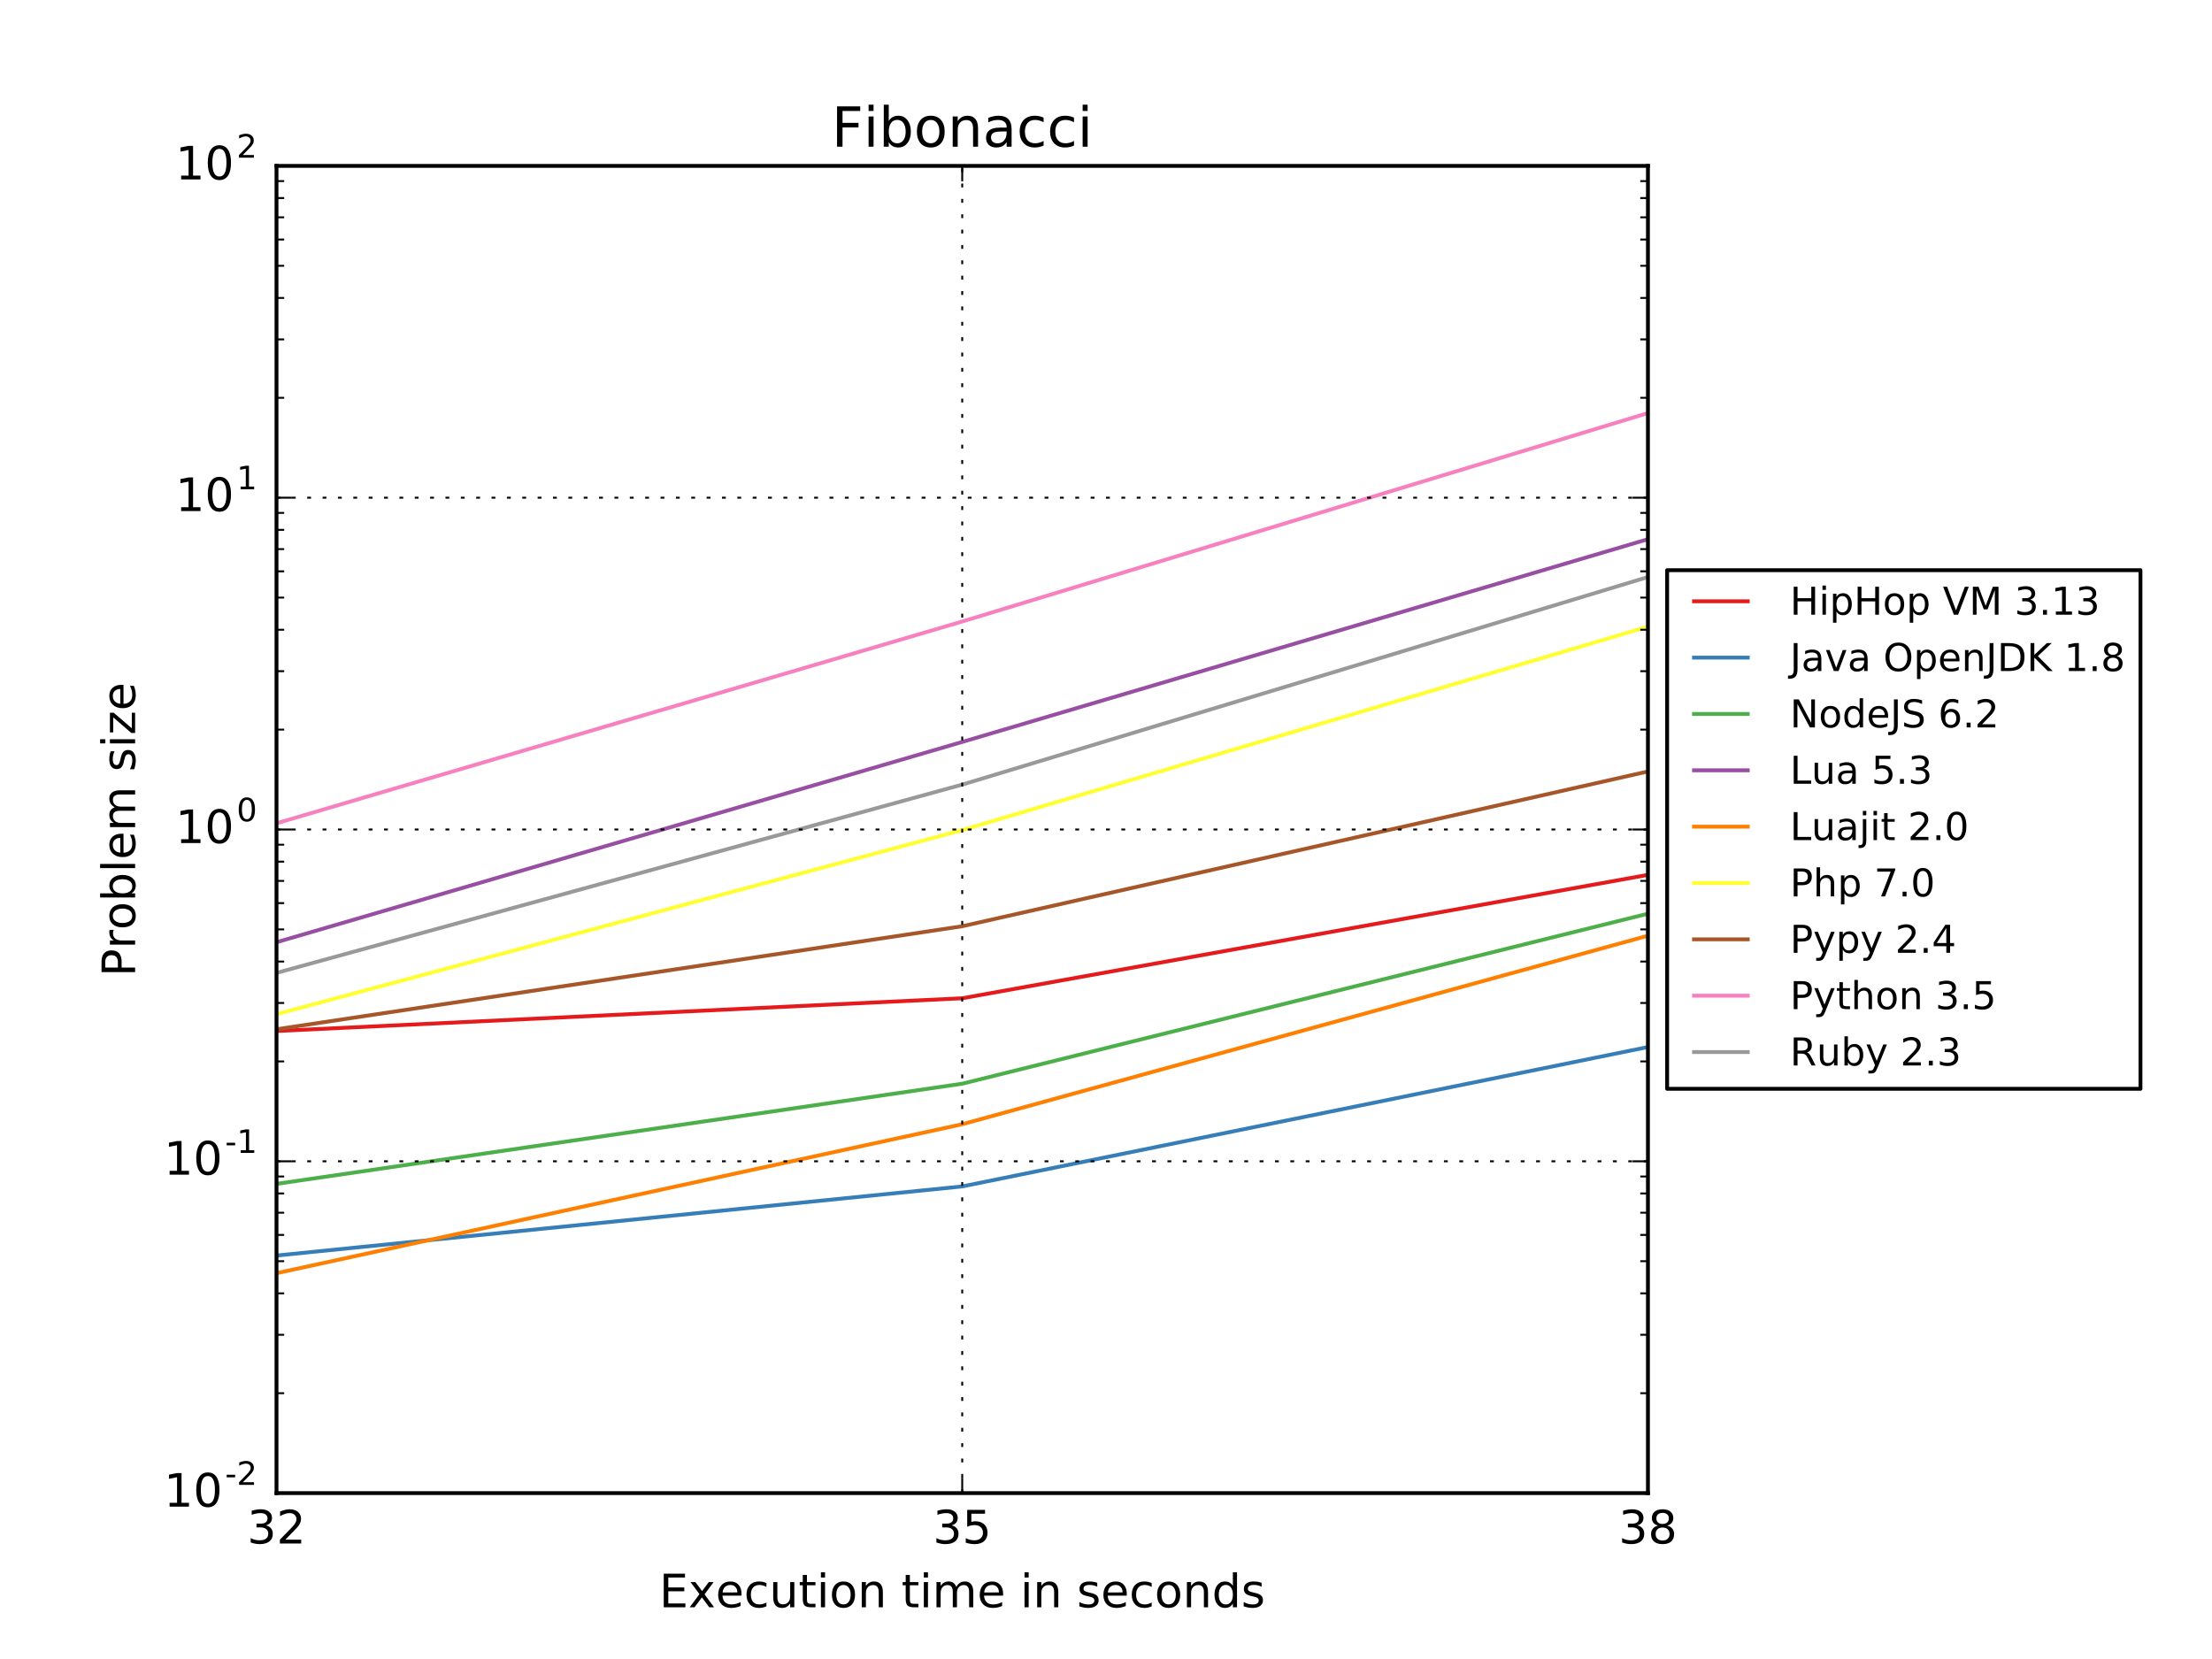 <?xml version="1.0" encoding="utf-8" standalone="no"?>
<!DOCTYPE svg PUBLIC "-//W3C//DTD SVG 1.1//EN"
  "http://www.w3.org/Graphics/SVG/1.1/DTD/svg11.dtd">
<!-- Created with matplotlib (http://matplotlib.org/) -->
<svg height="432pt" version="1.1" viewBox="0 0 576 432" width="576pt" xmlns="http://www.w3.org/2000/svg" xmlns:xlink="http://www.w3.org/1999/xlink">
 <defs>
  <style type="text/css">
*{stroke-linecap:butt;stroke-linejoin:round;stroke-miterlimit:100000;}
  </style>
 </defs>
 <g id="figure_1">
  <g id="patch_1">
   <path d="M 0 432 
L 576 432 
L 576 0 
L 0 0 
z
" style="fill:#ffffff;"/>
  </g>
  <g id="axes_1">
   <g id="patch_2">
    <path d="M 72 388.8 
L 429.12 388.8 
L 429.12 43.2 
L 72 43.2 
z
" style="fill:#ffffff;"/>
   </g>
   <g id="line2d_1">
    <path clip-path="url(#p78609a319b)" d="M 72 268.471 
L 250.56 259.946 
L 429.12 227.809 
" style="fill:none;stroke:#e41a1c;stroke-linecap:square;"/>
   </g>
   <g id="line2d_2">
    <path clip-path="url(#p78609a319b)" d="M 72 326.937 
L 250.56 308.942 
L 429.12 272.645 
" style="fill:none;stroke:#377eb8;stroke-linecap:square;"/>
   </g>
   <g id="line2d_3">
    <path clip-path="url(#p78609a319b)" d="M 72 308.278 
L 250.56 282.196 
L 429.12 237.924 
" style="fill:none;stroke:#4daf4a;stroke-linecap:square;"/>
   </g>
   <g id="line2d_4">
    <path clip-path="url(#p78609a319b)" d="M 72 245.356 
L 250.56 193.201 
L 429.12 140.406 
" style="fill:none;stroke:#984ea3;stroke-linecap:square;"/>
   </g>
   <g id="line2d_5">
    <path clip-path="url(#p78609a319b)" d="M 72 331.538 
L 250.56 292.748 
L 429.12 243.658 
" style="fill:none;stroke:#ff7f00;stroke-linecap:square;"/>
   </g>
   <g id="line2d_6">
    <path clip-path="url(#p78609a319b)" d="M 72 264.102 
L 250.56 216.15 
L 429.12 163.17 
" style="fill:none;stroke:#ffff33;stroke-linecap:square;"/>
   </g>
   <g id="line2d_7">
    <path clip-path="url(#p78609a319b)" d="M 72 268.018 
L 250.56 241.192 
L 429.12 200.886 
" style="fill:none;stroke:#a65628;stroke-linecap:square;"/>
   </g>
   <g id="line2d_8">
    <path clip-path="url(#p78609a319b)" d="M 72 214.384 
L 250.56 161.835 
L 429.12 107.56 
" style="fill:none;stroke:#f781bf;stroke-linecap:square;"/>
   </g>
   <g id="line2d_9">
    <path clip-path="url(#p78609a319b)" d="M 72 253.341 
L 250.56 204.311 
L 429.12 150.256 
" style="fill:none;stroke:#999999;stroke-linecap:square;"/>
   </g>
   <g id="patch_3">
    <path d="M 72 388.8 
L 429.12 388.8 
" style="fill:none;stroke:#000000;stroke-linecap:square;stroke-linejoin:miter;"/>
   </g>
   <g id="patch_4">
    <path d="M 72 43.2 
L 429.12 43.2 
" style="fill:none;stroke:#000000;stroke-linecap:square;stroke-linejoin:miter;"/>
   </g>
   <g id="patch_5">
    <path d="M 72 388.8 
L 72 43.2 
" style="fill:none;stroke:#000000;stroke-linecap:square;stroke-linejoin:miter;"/>
   </g>
   <g id="patch_6">
    <path d="M 429.12 388.8 
L 429.12 43.2 
" style="fill:none;stroke:#000000;stroke-linecap:square;stroke-linejoin:miter;"/>
   </g>
   <g id="matplotlib.axis_1">
    <g id="xtick_1">
     <g id="line2d_10">
      <path clip-path="url(#p78609a319b)" d="M 72 388.8 
L 72 43.2 
" style="fill:none;stroke:#000000;stroke-dasharray:1,3;stroke-dashoffset:0.0;stroke-width:0.5;"/>
     </g>
     <g id="line2d_11">
      <defs>
       <path d="M 0 0 
L 0 -4 
" id="m3ccad2ad90" style="stroke:#000000;stroke-width:0.5;"/>
      </defs>
      <g>
       <use style="stroke:#000000;stroke-width:0.5;" x="72.0" xlink:href="#m3ccad2ad90" y="388.8"/>
      </g>
     </g>
     <g id="line2d_12">
      <defs>
       <path d="M 0 0 
L 0 4 
" id="m0df32a02ae" style="stroke:#000000;stroke-width:0.5;"/>
      </defs>
      <g>
       <use style="stroke:#000000;stroke-width:0.5;" x="72.0" xlink:href="#m0df32a02ae" y="43.2"/>
      </g>
     </g>
     <g id="text_1">
      <!-- 32 -->
      <defs>
       <path d="M 40.578 39.312 
Q 47.656 37.797 51.625 33 
Q 55.609 28.219 55.609 21.188 
Q 55.609 10.406 48.188 4.484 
Q 40.766 -1.422 27.094 -1.422 
Q 22.516 -1.422 17.656 -0.516 
Q 12.797 0.391 7.625 2.203 
L 7.625 11.719 
Q 11.719 9.328 16.594 8.109 
Q 21.484 6.891 26.812 6.891 
Q 36.078 6.891 40.938 10.547 
Q 45.797 14.203 45.797 21.188 
Q 45.797 27.641 41.281 31.266 
Q 36.766 34.906 28.719 34.906 
L 20.219 34.906 
L 20.219 43.016 
L 29.109 43.016 
Q 36.375 43.016 40.234 45.922 
Q 44.094 48.828 44.094 54.297 
Q 44.094 59.906 40.109 62.906 
Q 36.141 65.922 28.719 65.922 
Q 24.656 65.922 20.016 65.031 
Q 15.375 64.156 9.812 62.312 
L 9.812 71.094 
Q 15.438 72.656 20.344 73.438 
Q 25.25 74.219 29.594 74.219 
Q 40.828 74.219 47.359 69.109 
Q 53.906 64.016 53.906 55.328 
Q 53.906 49.266 50.438 45.094 
Q 46.969 40.922 40.578 39.312 
" id="BitstreamVeraSans-Roman-33"/>
       <path d="M 19.188 8.297 
L 53.609 8.297 
L 53.609 0 
L 7.328 0 
L 7.328 8.297 
Q 12.938 14.109 22.625 23.891 
Q 32.328 33.688 34.812 36.531 
Q 39.547 41.844 41.422 45.531 
Q 43.312 49.219 43.312 52.781 
Q 43.312 58.594 39.234 62.25 
Q 35.156 65.922 28.609 65.922 
Q 23.969 65.922 18.812 64.312 
Q 13.672 62.703 7.812 59.422 
L 7.812 69.391 
Q 13.766 71.781 18.938 73 
Q 24.125 74.219 28.422 74.219 
Q 39.75 74.219 46.484 68.547 
Q 53.219 62.891 53.219 53.422 
Q 53.219 48.922 51.531 44.891 
Q 49.859 40.875 45.406 35.406 
Q 44.188 33.984 37.641 27.219 
Q 31.109 20.453 19.188 8.297 
" id="BitstreamVeraSans-Roman-32"/>
      </defs>
      <g transform="translate(64.365 401.918)scale(0.12 -0.12)">
       <use xlink:href="#BitstreamVeraSans-Roman-33"/>
       <use x="63.623" xlink:href="#BitstreamVeraSans-Roman-32"/>
      </g>
     </g>
    </g>
    <g id="xtick_2">
     <g id="line2d_13">
      <path clip-path="url(#p78609a319b)" d="M 250.56 388.8 
L 250.56 43.2 
" style="fill:none;stroke:#000000;stroke-dasharray:1,3;stroke-dashoffset:0.0;stroke-width:0.5;"/>
     </g>
     <g id="line2d_14">
      <g>
       <use style="stroke:#000000;stroke-width:0.5;" x="250.56" xlink:href="#m3ccad2ad90" y="388.8"/>
      </g>
     </g>
     <g id="line2d_15">
      <g>
       <use style="stroke:#000000;stroke-width:0.5;" x="250.56" xlink:href="#m0df32a02ae" y="43.2"/>
      </g>
     </g>
     <g id="text_2">
      <!-- 35 -->
      <defs>
       <path d="M 10.797 72.906 
L 49.516 72.906 
L 49.516 64.594 
L 19.828 64.594 
L 19.828 46.734 
Q 21.969 47.469 24.109 47.828 
Q 26.266 48.188 28.422 48.188 
Q 40.625 48.188 47.75 41.5 
Q 54.891 34.812 54.891 23.391 
Q 54.891 11.625 47.562 5.094 
Q 40.234 -1.422 26.906 -1.422 
Q 22.312 -1.422 17.547 -0.641 
Q 12.797 0.141 7.719 1.703 
L 7.719 11.625 
Q 12.109 9.234 16.797 8.062 
Q 21.484 6.891 26.703 6.891 
Q 35.156 6.891 40.078 11.328 
Q 45.016 15.766 45.016 23.391 
Q 45.016 31 40.078 35.438 
Q 35.156 39.891 26.703 39.891 
Q 22.75 39.891 18.812 39.016 
Q 14.891 38.141 10.797 36.281 
z
" id="BitstreamVeraSans-Roman-35"/>
      </defs>
      <g transform="translate(242.925 401.918)scale(0.12 -0.12)">
       <use xlink:href="#BitstreamVeraSans-Roman-33"/>
       <use x="63.623" xlink:href="#BitstreamVeraSans-Roman-35"/>
      </g>
     </g>
    </g>
    <g id="xtick_3">
     <g id="line2d_16">
      <path clip-path="url(#p78609a319b)" d="M 429.12 388.8 
L 429.12 43.2 
" style="fill:none;stroke:#000000;stroke-dasharray:1,3;stroke-dashoffset:0.0;stroke-width:0.5;"/>
     </g>
     <g id="line2d_17">
      <g>
       <use style="stroke:#000000;stroke-width:0.5;" x="429.12" xlink:href="#m3ccad2ad90" y="388.8"/>
      </g>
     </g>
     <g id="line2d_18">
      <g>
       <use style="stroke:#000000;stroke-width:0.5;" x="429.12" xlink:href="#m0df32a02ae" y="43.2"/>
      </g>
     </g>
     <g id="text_3">
      <!-- 38 -->
      <defs>
       <path d="M 31.781 34.625 
Q 24.75 34.625 20.719 30.859 
Q 16.703 27.094 16.703 20.516 
Q 16.703 13.922 20.719 10.156 
Q 24.75 6.391 31.781 6.391 
Q 38.812 6.391 42.859 10.172 
Q 46.922 13.969 46.922 20.516 
Q 46.922 27.094 42.891 30.859 
Q 38.875 34.625 31.781 34.625 
M 21.922 38.812 
Q 15.578 40.375 12.031 44.719 
Q 8.5 49.078 8.5 55.328 
Q 8.5 64.062 14.719 69.141 
Q 20.953 74.219 31.781 74.219 
Q 42.672 74.219 48.875 69.141 
Q 55.078 64.062 55.078 55.328 
Q 55.078 49.078 51.531 44.719 
Q 48 40.375 41.703 38.812 
Q 48.828 37.156 52.797 32.312 
Q 56.781 27.484 56.781 20.516 
Q 56.781 9.906 50.312 4.234 
Q 43.844 -1.422 31.781 -1.422 
Q 19.734 -1.422 13.25 4.234 
Q 6.781 9.906 6.781 20.516 
Q 6.781 27.484 10.781 32.312 
Q 14.797 37.156 21.922 38.812 
M 18.312 54.391 
Q 18.312 48.734 21.844 45.562 
Q 25.391 42.391 31.781 42.391 
Q 38.141 42.391 41.719 45.562 
Q 45.312 48.734 45.312 54.391 
Q 45.312 60.062 41.719 63.234 
Q 38.141 66.406 31.781 66.406 
Q 25.391 66.406 21.844 63.234 
Q 18.312 60.062 18.312 54.391 
" id="BitstreamVeraSans-Roman-38"/>
      </defs>
      <g transform="translate(421.485 401.918)scale(0.12 -0.12)">
       <use xlink:href="#BitstreamVeraSans-Roman-33"/>
       <use x="63.623" xlink:href="#BitstreamVeraSans-Roman-38"/>
      </g>
     </g>
    </g>
    <g id="text_4">
     <!-- Execution time in seconds -->
     <defs>
      <path d="M 8.5 21.578 
L 8.5 54.688 
L 17.484 54.688 
L 17.484 21.922 
Q 17.484 14.156 20.5 10.266 
Q 23.531 6.391 29.594 6.391 
Q 36.859 6.391 41.078 11.031 
Q 45.312 15.672 45.312 23.688 
L 45.312 54.688 
L 54.297 54.688 
L 54.297 0 
L 45.312 0 
L 45.312 8.406 
Q 42.047 3.422 37.719 1 
Q 33.406 -1.422 27.688 -1.422 
Q 18.266 -1.422 13.375 4.438 
Q 8.5 10.297 8.5 21.578 
" id="BitstreamVeraSans-Roman-75"/>
      <path d="M 48.781 52.594 
L 48.781 44.188 
Q 44.969 46.297 41.141 47.344 
Q 37.312 48.391 33.406 48.391 
Q 24.656 48.391 19.812 42.844 
Q 14.984 37.312 14.984 27.297 
Q 14.984 17.281 19.812 11.734 
Q 24.656 6.203 33.406 6.203 
Q 37.312 6.203 41.141 7.25 
Q 44.969 8.297 48.781 10.406 
L 48.781 2.094 
Q 45.016 0.344 40.984 -0.531 
Q 36.969 -1.422 32.422 -1.422 
Q 20.062 -1.422 12.781 6.344 
Q 5.516 14.109 5.516 27.297 
Q 5.516 40.672 12.859 48.328 
Q 20.219 56 33.016 56 
Q 37.156 56 41.109 55.141 
Q 45.062 54.297 48.781 52.594 
" id="BitstreamVeraSans-Roman-63"/>
      <path d="M 52 44.188 
Q 55.375 50.25 60.062 53.125 
Q 64.75 56 71.094 56 
Q 79.641 56 84.281 50.016 
Q 88.922 44.047 88.922 33.016 
L 88.922 0 
L 79.891 0 
L 79.891 32.719 
Q 79.891 40.578 77.094 44.375 
Q 74.312 48.188 68.609 48.188 
Q 61.625 48.188 57.562 43.547 
Q 53.516 38.922 53.516 30.906 
L 53.516 0 
L 44.484 0 
L 44.484 32.719 
Q 44.484 40.625 41.703 44.406 
Q 38.922 48.188 33.109 48.188 
Q 26.219 48.188 22.156 43.531 
Q 18.109 38.875 18.109 30.906 
L 18.109 0 
L 9.078 0 
L 9.078 54.688 
L 18.109 54.688 
L 18.109 46.188 
Q 21.188 51.219 25.484 53.609 
Q 29.781 56 35.688 56 
Q 41.656 56 45.828 52.969 
Q 50 49.953 52 44.188 
" id="BitstreamVeraSans-Roman-6d"/>
      <path d="M 45.406 46.391 
L 45.406 75.984 
L 54.391 75.984 
L 54.391 0 
L 45.406 0 
L 45.406 8.203 
Q 42.578 3.328 38.25 0.953 
Q 33.938 -1.422 27.875 -1.422 
Q 17.969 -1.422 11.734 6.484 
Q 5.516 14.406 5.516 27.297 
Q 5.516 40.188 11.734 48.094 
Q 17.969 56 27.875 56 
Q 33.938 56 38.25 53.625 
Q 42.578 51.266 45.406 46.391 
M 14.797 27.297 
Q 14.797 17.391 18.875 11.75 
Q 22.953 6.109 30.078 6.109 
Q 37.203 6.109 41.297 11.75 
Q 45.406 17.391 45.406 27.297 
Q 45.406 37.203 41.297 42.844 
Q 37.203 48.484 30.078 48.484 
Q 22.953 48.484 18.875 42.844 
Q 14.797 37.203 14.797 27.297 
" id="BitstreamVeraSans-Roman-64"/>
      <path d="M 9.812 72.906 
L 55.906 72.906 
L 55.906 64.594 
L 19.672 64.594 
L 19.672 43.016 
L 54.391 43.016 
L 54.391 34.719 
L 19.672 34.719 
L 19.672 8.297 
L 56.781 8.297 
L 56.781 0 
L 9.812 0 
z
" id="BitstreamVeraSans-Roman-45"/>
      <path id="BitstreamVeraSans-Roman-20"/>
      <path d="M 54.891 54.688 
L 35.109 28.078 
L 55.906 0 
L 45.312 0 
L 29.391 21.484 
L 13.484 0 
L 2.875 0 
L 24.125 28.609 
L 4.688 54.688 
L 15.281 54.688 
L 29.781 35.203 
L 44.281 54.688 
z
" id="BitstreamVeraSans-Roman-78"/>
      <path d="M 30.609 48.391 
Q 23.391 48.391 19.188 42.75 
Q 14.984 37.109 14.984 27.297 
Q 14.984 17.484 19.156 11.844 
Q 23.344 6.203 30.609 6.203 
Q 37.797 6.203 41.984 11.859 
Q 46.188 17.531 46.188 27.297 
Q 46.188 37.016 41.984 42.703 
Q 37.797 48.391 30.609 48.391 
M 30.609 56 
Q 42.328 56 49.016 48.375 
Q 55.719 40.766 55.719 27.297 
Q 55.719 13.875 49.016 6.219 
Q 42.328 -1.422 30.609 -1.422 
Q 18.844 -1.422 12.172 6.219 
Q 5.516 13.875 5.516 27.297 
Q 5.516 40.766 12.172 48.375 
Q 18.844 56 30.609 56 
" id="BitstreamVeraSans-Roman-6f"/>
      <path d="M 44.281 53.078 
L 44.281 44.578 
Q 40.484 46.531 36.375 47.5 
Q 32.281 48.484 27.875 48.484 
Q 21.188 48.484 17.844 46.438 
Q 14.5 44.391 14.5 40.281 
Q 14.5 37.156 16.891 35.375 
Q 19.281 33.594 26.516 31.984 
L 29.594 31.297 
Q 39.156 29.25 43.188 25.516 
Q 47.219 21.781 47.219 15.094 
Q 47.219 7.469 41.188 3.016 
Q 35.156 -1.422 24.609 -1.422 
Q 20.219 -1.422 15.453 -0.562 
Q 10.688 0.297 5.422 2 
L 5.422 11.281 
Q 10.406 8.688 15.234 7.391 
Q 20.062 6.109 24.812 6.109 
Q 31.156 6.109 34.562 8.281 
Q 37.984 10.453 37.984 14.406 
Q 37.984 18.062 35.516 20.016 
Q 33.062 21.969 24.703 23.781 
L 21.578 24.516 
Q 13.234 26.266 9.516 29.906 
Q 5.812 33.547 5.812 39.891 
Q 5.812 47.609 11.281 51.797 
Q 16.75 56 26.812 56 
Q 31.781 56 36.172 55.266 
Q 40.578 54.547 44.281 53.078 
" id="BitstreamVeraSans-Roman-73"/>
      <path d="M 9.422 54.688 
L 18.406 54.688 
L 18.406 0 
L 9.422 0 
z
M 9.422 75.984 
L 18.406 75.984 
L 18.406 64.594 
L 9.422 64.594 
z
" id="BitstreamVeraSans-Roman-69"/>
      <path d="M 54.891 33.016 
L 54.891 0 
L 45.906 0 
L 45.906 32.719 
Q 45.906 40.484 42.875 44.328 
Q 39.844 48.188 33.797 48.188 
Q 26.516 48.188 22.312 43.547 
Q 18.109 38.922 18.109 30.906 
L 18.109 0 
L 9.078 0 
L 9.078 54.688 
L 18.109 54.688 
L 18.109 46.188 
Q 21.344 51.125 25.703 53.562 
Q 30.078 56 35.797 56 
Q 45.219 56 50.047 50.172 
Q 54.891 44.344 54.891 33.016 
" id="BitstreamVeraSans-Roman-6e"/>
      <path d="M 56.203 29.594 
L 56.203 25.203 
L 14.891 25.203 
Q 15.484 15.922 20.484 11.062 
Q 25.484 6.203 34.422 6.203 
Q 39.594 6.203 44.453 7.469 
Q 49.312 8.734 54.109 11.281 
L 54.109 2.781 
Q 49.266 0.734 44.188 -0.344 
Q 39.109 -1.422 33.891 -1.422 
Q 20.797 -1.422 13.156 6.188 
Q 5.516 13.812 5.516 26.812 
Q 5.516 40.234 12.766 48.109 
Q 20.016 56 32.328 56 
Q 43.359 56 49.781 48.891 
Q 56.203 41.797 56.203 29.594 
M 47.219 32.234 
Q 47.125 39.594 43.094 43.984 
Q 39.062 48.391 32.422 48.391 
Q 24.906 48.391 20.391 44.141 
Q 15.875 39.891 15.188 32.172 
z
" id="BitstreamVeraSans-Roman-65"/>
      <path d="M 18.312 70.219 
L 18.312 54.688 
L 36.812 54.688 
L 36.812 47.703 
L 18.312 47.703 
L 18.312 18.016 
Q 18.312 11.328 20.141 9.422 
Q 21.969 7.516 27.594 7.516 
L 36.812 7.516 
L 36.812 0 
L 27.594 0 
Q 17.188 0 13.234 3.875 
Q 9.281 7.766 9.281 18.016 
L 9.281 47.703 
L 2.688 47.703 
L 2.688 54.688 
L 9.281 54.688 
L 9.281 70.219 
z
" id="BitstreamVeraSans-Roman-74"/>
     </defs>
     <g transform="translate(171.664 418.532)scale(0.12 -0.12)">
      <use xlink:href="#BitstreamVeraSans-Roman-45"/>
      <use x="63.184" xlink:href="#BitstreamVeraSans-Roman-78"/>
      <use x="122.316" xlink:href="#BitstreamVeraSans-Roman-65"/>
      <use x="183.84" xlink:href="#BitstreamVeraSans-Roman-63"/>
      <use x="238.82" xlink:href="#BitstreamVeraSans-Roman-75"/>
      <use x="302.199" xlink:href="#BitstreamVeraSans-Roman-74"/>
      <use x="341.408" xlink:href="#BitstreamVeraSans-Roman-69"/>
      <use x="369.191" xlink:href="#BitstreamVeraSans-Roman-6f"/>
      <use x="430.373" xlink:href="#BitstreamVeraSans-Roman-6e"/>
      <use x="493.752" xlink:href="#BitstreamVeraSans-Roman-20"/>
      <use x="525.539" xlink:href="#BitstreamVeraSans-Roman-74"/>
      <use x="564.748" xlink:href="#BitstreamVeraSans-Roman-69"/>
      <use x="592.531" xlink:href="#BitstreamVeraSans-Roman-6d"/>
      <use x="689.943" xlink:href="#BitstreamVeraSans-Roman-65"/>
      <use x="751.467" xlink:href="#BitstreamVeraSans-Roman-20"/>
      <use x="783.254" xlink:href="#BitstreamVeraSans-Roman-69"/>
      <use x="811.037" xlink:href="#BitstreamVeraSans-Roman-6e"/>
      <use x="874.416" xlink:href="#BitstreamVeraSans-Roman-20"/>
      <use x="906.203" xlink:href="#BitstreamVeraSans-Roman-73"/>
      <use x="958.303" xlink:href="#BitstreamVeraSans-Roman-65"/>
      <use x="1019.826" xlink:href="#BitstreamVeraSans-Roman-63"/>
      <use x="1074.807" xlink:href="#BitstreamVeraSans-Roman-6f"/>
      <use x="1135.988" xlink:href="#BitstreamVeraSans-Roman-6e"/>
      <use x="1199.367" xlink:href="#BitstreamVeraSans-Roman-64"/>
      <use x="1262.844" xlink:href="#BitstreamVeraSans-Roman-73"/>
     </g>
    </g>
   </g>
   <g id="matplotlib.axis_2">
    <g id="ytick_1">
     <g id="line2d_19">
      <path clip-path="url(#p78609a319b)" d="M 72 388.8 
L 429.12 388.8 
" style="fill:none;stroke:#000000;stroke-dasharray:1,3;stroke-dashoffset:0.0;stroke-width:0.5;"/>
     </g>
     <g id="line2d_20">
      <defs>
       <path d="M 0 0 
L 4 0 
" id="md849b35e43" style="stroke:#000000;stroke-width:0.5;"/>
      </defs>
      <g>
       <use style="stroke:#000000;stroke-width:0.5;" x="72.0" xlink:href="#md849b35e43" y="388.8"/>
      </g>
     </g>
     <g id="line2d_21">
      <defs>
       <path d="M 0 0 
L -4 0 
" id="m36ae5777b3" style="stroke:#000000;stroke-width:0.5;"/>
      </defs>
      <g>
       <use style="stroke:#000000;stroke-width:0.5;" x="429.12" xlink:href="#m36ae5777b3" y="388.8"/>
      </g>
     </g>
     <g id="text_5">
      <!-- $\mathdefault{10^{-2}}$ -->
      <defs>
       <path d="M 4.891 31.391 
L 31.203 31.391 
L 31.203 23.391 
L 4.891 23.391 
z
" id="BitstreamVeraSans-Roman-2d"/>
       <path d="M 12.406 8.297 
L 28.516 8.297 
L 28.516 63.922 
L 10.984 60.406 
L 10.984 69.391 
L 28.422 72.906 
L 38.281 72.906 
L 38.281 8.297 
L 54.391 8.297 
L 54.391 0 
L 12.406 0 
z
" id="BitstreamVeraSans-Roman-31"/>
       <path d="M 31.781 66.406 
Q 24.172 66.406 20.328 58.906 
Q 16.5 51.422 16.5 36.375 
Q 16.5 21.391 20.328 13.891 
Q 24.172 6.391 31.781 6.391 
Q 39.453 6.391 43.281 13.891 
Q 47.125 21.391 47.125 36.375 
Q 47.125 51.422 43.281 58.906 
Q 39.453 66.406 31.781 66.406 
M 31.781 74.219 
Q 44.047 74.219 50.516 64.516 
Q 56.984 54.828 56.984 36.375 
Q 56.984 17.969 50.516 8.266 
Q 44.047 -1.422 31.781 -1.422 
Q 19.531 -1.422 13.062 8.266 
Q 6.594 17.969 6.594 36.375 
Q 6.594 54.828 13.062 64.516 
Q 19.531 74.219 31.781 74.219 
" id="BitstreamVeraSans-Roman-30"/>
      </defs>
      <g transform="translate(42.68 392.424)scale(0.12 -0.12)">
       <use transform="translate(0.0 0.797)" xlink:href="#BitstreamVeraSans-Roman-31"/>
       <use transform="translate(63.623 0.797)" xlink:href="#BitstreamVeraSans-Roman-30"/>
       <use transform="translate(132.759 48.047)scale(0.7)" xlink:href="#BitstreamVeraSans-Roman-2d"/>
       <use transform="translate(158.017 48.047)scale(0.7)" xlink:href="#BitstreamVeraSans-Roman-32"/>
      </g>
     </g>
    </g>
    <g id="ytick_2">
     <g id="line2d_22">
      <path clip-path="url(#p78609a319b)" d="M 72 302.4 
L 429.12 302.4 
" style="fill:none;stroke:#000000;stroke-dasharray:1,3;stroke-dashoffset:0.0;stroke-width:0.5;"/>
     </g>
     <g id="line2d_23">
      <g>
       <use style="stroke:#000000;stroke-width:0.5;" x="72.0" xlink:href="#md849b35e43" y="302.4"/>
      </g>
     </g>
     <g id="line2d_24">
      <g>
       <use style="stroke:#000000;stroke-width:0.5;" x="429.12" xlink:href="#m36ae5777b3" y="302.4"/>
      </g>
     </g>
     <g id="text_6">
      <!-- $\mathdefault{10^{-1}}$ -->
      <g transform="translate(42.68 305.964)scale(0.12 -0.12)">
       <use transform="translate(0.0 0.716)" xlink:href="#BitstreamVeraSans-Roman-31"/>
       <use transform="translate(63.623 0.716)" xlink:href="#BitstreamVeraSans-Roman-30"/>
       <use transform="translate(132.759 47.966)scale(0.7)" xlink:href="#BitstreamVeraSans-Roman-2d"/>
       <use transform="translate(158.017 47.966)scale(0.7)" xlink:href="#BitstreamVeraSans-Roman-31"/>
      </g>
     </g>
    </g>
    <g id="ytick_3">
     <g id="line2d_25">
      <path clip-path="url(#p78609a319b)" d="M 72 216 
L 429.12 216 
" style="fill:none;stroke:#000000;stroke-dasharray:1,3;stroke-dashoffset:0.0;stroke-width:0.5;"/>
     </g>
     <g id="line2d_26">
      <g>
       <use style="stroke:#000000;stroke-width:0.5;" x="72.0" xlink:href="#md849b35e43" y="216.0"/>
      </g>
     </g>
     <g id="line2d_27">
      <g>
       <use style="stroke:#000000;stroke-width:0.5;" x="429.12" xlink:href="#m36ae5777b3" y="216.0"/>
      </g>
     </g>
     <g id="text_7">
      <!-- $\mathdefault{10^{0}}$ -->
      <g transform="translate(45.68 219.624)scale(0.12 -0.12)">
       <use transform="translate(0.0 0.797)" xlink:href="#BitstreamVeraSans-Roman-31"/>
       <use transform="translate(63.623 0.797)" xlink:href="#BitstreamVeraSans-Roman-30"/>
       <use transform="translate(132.759 48.047)scale(0.7)" xlink:href="#BitstreamVeraSans-Roman-30"/>
      </g>
     </g>
    </g>
    <g id="ytick_4">
     <g id="line2d_28">
      <path clip-path="url(#p78609a319b)" d="M 72 129.6 
L 429.12 129.6 
" style="fill:none;stroke:#000000;stroke-dasharray:1,3;stroke-dashoffset:0.0;stroke-width:0.5;"/>
     </g>
     <g id="line2d_29">
      <g>
       <use style="stroke:#000000;stroke-width:0.5;" x="72.0" xlink:href="#md849b35e43" y="129.6"/>
      </g>
     </g>
     <g id="line2d_30">
      <g>
       <use style="stroke:#000000;stroke-width:0.5;" x="429.12" xlink:href="#m36ae5777b3" y="129.6"/>
      </g>
     </g>
     <g id="text_8">
      <!-- $\mathdefault{10^{1}}$ -->
      <g transform="translate(45.68 133.164)scale(0.12 -0.12)">
       <use transform="translate(0.0 0.716)" xlink:href="#BitstreamVeraSans-Roman-31"/>
       <use transform="translate(63.623 0.716)" xlink:href="#BitstreamVeraSans-Roman-30"/>
       <use transform="translate(132.759 47.966)scale(0.7)" xlink:href="#BitstreamVeraSans-Roman-31"/>
      </g>
     </g>
    </g>
    <g id="ytick_5">
     <g id="line2d_31">
      <path clip-path="url(#p78609a319b)" d="M 72 43.2 
L 429.12 43.2 
" style="fill:none;stroke:#000000;stroke-dasharray:1,3;stroke-dashoffset:0.0;stroke-width:0.5;"/>
     </g>
     <g id="line2d_32">
      <g>
       <use style="stroke:#000000;stroke-width:0.5;" x="72.0" xlink:href="#md849b35e43" y="43.2"/>
      </g>
     </g>
     <g id="line2d_33">
      <g>
       <use style="stroke:#000000;stroke-width:0.5;" x="429.12" xlink:href="#m36ae5777b3" y="43.2"/>
      </g>
     </g>
     <g id="text_9">
      <!-- $\mathdefault{10^{2}}$ -->
      <g transform="translate(45.68 46.824)scale(0.12 -0.12)">
       <use transform="translate(0.0 0.797)" xlink:href="#BitstreamVeraSans-Roman-31"/>
       <use transform="translate(63.623 0.797)" xlink:href="#BitstreamVeraSans-Roman-30"/>
       <use transform="translate(132.759 48.047)scale(0.7)" xlink:href="#BitstreamVeraSans-Roman-32"/>
      </g>
     </g>
    </g>
    <g id="ytick_6">
     <g id="line2d_34">
      <defs>
       <path d="M 0 0 
L 2 0 
" id="m55630fd324" style="stroke:#000000;stroke-width:0.5;"/>
      </defs>
      <g>
       <use style="stroke:#000000;stroke-width:0.5;" x="72.0" xlink:href="#m55630fd324" y="362.791"/>
      </g>
     </g>
     <g id="line2d_35">
      <defs>
       <path d="M 0 0 
L -2 0 
" id="me0b9a1dca3" style="stroke:#000000;stroke-width:0.5;"/>
      </defs>
      <g>
       <use style="stroke:#000000;stroke-width:0.5;" x="429.12" xlink:href="#me0b9a1dca3" y="362.791"/>
      </g>
     </g>
    </g>
    <g id="ytick_7">
     <g id="line2d_36">
      <g>
       <use style="stroke:#000000;stroke-width:0.5;" x="72.0" xlink:href="#m55630fd324" y="347.577"/>
      </g>
     </g>
     <g id="line2d_37">
      <g>
       <use style="stroke:#000000;stroke-width:0.5;" x="429.12" xlink:href="#me0b9a1dca3" y="347.577"/>
      </g>
     </g>
    </g>
    <g id="ytick_8">
     <g id="line2d_38">
      <g>
       <use style="stroke:#000000;stroke-width:0.5;" x="72.0" xlink:href="#m55630fd324" y="336.782"/>
      </g>
     </g>
     <g id="line2d_39">
      <g>
       <use style="stroke:#000000;stroke-width:0.5;" x="429.12" xlink:href="#me0b9a1dca3" y="336.782"/>
      </g>
     </g>
    </g>
    <g id="ytick_9">
     <g id="line2d_40">
      <g>
       <use style="stroke:#000000;stroke-width:0.5;" x="72.0" xlink:href="#m55630fd324" y="328.409"/>
      </g>
     </g>
     <g id="line2d_41">
      <g>
       <use style="stroke:#000000;stroke-width:0.5;" x="429.12" xlink:href="#me0b9a1dca3" y="328.409"/>
      </g>
     </g>
    </g>
    <g id="ytick_10">
     <g id="line2d_42">
      <g>
       <use style="stroke:#000000;stroke-width:0.5;" x="72.0" xlink:href="#m55630fd324" y="321.568"/>
      </g>
     </g>
     <g id="line2d_43">
      <g>
       <use style="stroke:#000000;stroke-width:0.5;" x="429.12" xlink:href="#me0b9a1dca3" y="321.568"/>
      </g>
     </g>
    </g>
    <g id="ytick_11">
     <g id="line2d_44">
      <g>
       <use style="stroke:#000000;stroke-width:0.5;" x="72.0" xlink:href="#m55630fd324" y="315.784"/>
      </g>
     </g>
     <g id="line2d_45">
      <g>
       <use style="stroke:#000000;stroke-width:0.5;" x="429.12" xlink:href="#me0b9a1dca3" y="315.784"/>
      </g>
     </g>
    </g>
    <g id="ytick_12">
     <g id="line2d_46">
      <g>
       <use style="stroke:#000000;stroke-width:0.5;" x="72.0" xlink:href="#m55630fd324" y="310.773"/>
      </g>
     </g>
     <g id="line2d_47">
      <g>
       <use style="stroke:#000000;stroke-width:0.5;" x="429.12" xlink:href="#me0b9a1dca3" y="310.773"/>
      </g>
     </g>
    </g>
    <g id="ytick_13">
     <g id="line2d_48">
      <g>
       <use style="stroke:#000000;stroke-width:0.5;" x="72.0" xlink:href="#m55630fd324" y="306.353"/>
      </g>
     </g>
     <g id="line2d_49">
      <g>
       <use style="stroke:#000000;stroke-width:0.5;" x="429.12" xlink:href="#me0b9a1dca3" y="306.353"/>
      </g>
     </g>
    </g>
    <g id="ytick_14">
     <g id="line2d_50">
      <g>
       <use style="stroke:#000000;stroke-width:0.5;" x="72.0" xlink:href="#m55630fd324" y="276.391"/>
      </g>
     </g>
     <g id="line2d_51">
      <g>
       <use style="stroke:#000000;stroke-width:0.5;" x="429.12" xlink:href="#me0b9a1dca3" y="276.391"/>
      </g>
     </g>
    </g>
    <g id="ytick_15">
     <g id="line2d_52">
      <g>
       <use style="stroke:#000000;stroke-width:0.5;" x="72.0" xlink:href="#m55630fd324" y="261.177"/>
      </g>
     </g>
     <g id="line2d_53">
      <g>
       <use style="stroke:#000000;stroke-width:0.5;" x="429.12" xlink:href="#me0b9a1dca3" y="261.177"/>
      </g>
     </g>
    </g>
    <g id="ytick_16">
     <g id="line2d_54">
      <g>
       <use style="stroke:#000000;stroke-width:0.5;" x="72.0" xlink:href="#m55630fd324" y="250.382"/>
      </g>
     </g>
     <g id="line2d_55">
      <g>
       <use style="stroke:#000000;stroke-width:0.5;" x="429.12" xlink:href="#me0b9a1dca3" y="250.382"/>
      </g>
     </g>
    </g>
    <g id="ytick_17">
     <g id="line2d_56">
      <g>
       <use style="stroke:#000000;stroke-width:0.5;" x="72.0" xlink:href="#m55630fd324" y="242.009"/>
      </g>
     </g>
     <g id="line2d_57">
      <g>
       <use style="stroke:#000000;stroke-width:0.5;" x="429.12" xlink:href="#me0b9a1dca3" y="242.009"/>
      </g>
     </g>
    </g>
    <g id="ytick_18">
     <g id="line2d_58">
      <g>
       <use style="stroke:#000000;stroke-width:0.5;" x="72.0" xlink:href="#m55630fd324" y="235.168"/>
      </g>
     </g>
     <g id="line2d_59">
      <g>
       <use style="stroke:#000000;stroke-width:0.5;" x="429.12" xlink:href="#me0b9a1dca3" y="235.168"/>
      </g>
     </g>
    </g>
    <g id="ytick_19">
     <g id="line2d_60">
      <g>
       <use style="stroke:#000000;stroke-width:0.5;" x="72.0" xlink:href="#m55630fd324" y="229.384"/>
      </g>
     </g>
     <g id="line2d_61">
      <g>
       <use style="stroke:#000000;stroke-width:0.5;" x="429.12" xlink:href="#me0b9a1dca3" y="229.384"/>
      </g>
     </g>
    </g>
    <g id="ytick_20">
     <g id="line2d_62">
      <g>
       <use style="stroke:#000000;stroke-width:0.5;" x="72.0" xlink:href="#m55630fd324" y="224.373"/>
      </g>
     </g>
     <g id="line2d_63">
      <g>
       <use style="stroke:#000000;stroke-width:0.5;" x="429.12" xlink:href="#me0b9a1dca3" y="224.373"/>
      </g>
     </g>
    </g>
    <g id="ytick_21">
     <g id="line2d_64">
      <g>
       <use style="stroke:#000000;stroke-width:0.5;" x="72.0" xlink:href="#m55630fd324" y="219.953"/>
      </g>
     </g>
     <g id="line2d_65">
      <g>
       <use style="stroke:#000000;stroke-width:0.5;" x="429.12" xlink:href="#me0b9a1dca3" y="219.953"/>
      </g>
     </g>
    </g>
    <g id="ytick_22">
     <g id="line2d_66">
      <g>
       <use style="stroke:#000000;stroke-width:0.5;" x="72.0" xlink:href="#m55630fd324" y="189.991"/>
      </g>
     </g>
     <g id="line2d_67">
      <g>
       <use style="stroke:#000000;stroke-width:0.5;" x="429.12" xlink:href="#me0b9a1dca3" y="189.991"/>
      </g>
     </g>
    </g>
    <g id="ytick_23">
     <g id="line2d_68">
      <g>
       <use style="stroke:#000000;stroke-width:0.5;" x="72.0" xlink:href="#m55630fd324" y="174.777"/>
      </g>
     </g>
     <g id="line2d_69">
      <g>
       <use style="stroke:#000000;stroke-width:0.5;" x="429.12" xlink:href="#me0b9a1dca3" y="174.777"/>
      </g>
     </g>
    </g>
    <g id="ytick_24">
     <g id="line2d_70">
      <g>
       <use style="stroke:#000000;stroke-width:0.5;" x="72.0" xlink:href="#m55630fd324" y="163.982"/>
      </g>
     </g>
     <g id="line2d_71">
      <g>
       <use style="stroke:#000000;stroke-width:0.5;" x="429.12" xlink:href="#me0b9a1dca3" y="163.982"/>
      </g>
     </g>
    </g>
    <g id="ytick_25">
     <g id="line2d_72">
      <g>
       <use style="stroke:#000000;stroke-width:0.5;" x="72.0" xlink:href="#m55630fd324" y="155.609"/>
      </g>
     </g>
     <g id="line2d_73">
      <g>
       <use style="stroke:#000000;stroke-width:0.5;" x="429.12" xlink:href="#me0b9a1dca3" y="155.609"/>
      </g>
     </g>
    </g>
    <g id="ytick_26">
     <g id="line2d_74">
      <g>
       <use style="stroke:#000000;stroke-width:0.5;" x="72.0" xlink:href="#m55630fd324" y="148.768"/>
      </g>
     </g>
     <g id="line2d_75">
      <g>
       <use style="stroke:#000000;stroke-width:0.5;" x="429.12" xlink:href="#me0b9a1dca3" y="148.768"/>
      </g>
     </g>
    </g>
    <g id="ytick_27">
     <g id="line2d_76">
      <g>
       <use style="stroke:#000000;stroke-width:0.5;" x="72.0" xlink:href="#m55630fd324" y="142.984"/>
      </g>
     </g>
     <g id="line2d_77">
      <g>
       <use style="stroke:#000000;stroke-width:0.5;" x="429.12" xlink:href="#me0b9a1dca3" y="142.984"/>
      </g>
     </g>
    </g>
    <g id="ytick_28">
     <g id="line2d_78">
      <g>
       <use style="stroke:#000000;stroke-width:0.5;" x="72.0" xlink:href="#m55630fd324" y="137.973"/>
      </g>
     </g>
     <g id="line2d_79">
      <g>
       <use style="stroke:#000000;stroke-width:0.5;" x="429.12" xlink:href="#me0b9a1dca3" y="137.973"/>
      </g>
     </g>
    </g>
    <g id="ytick_29">
     <g id="line2d_80">
      <g>
       <use style="stroke:#000000;stroke-width:0.5;" x="72.0" xlink:href="#m55630fd324" y="133.553"/>
      </g>
     </g>
     <g id="line2d_81">
      <g>
       <use style="stroke:#000000;stroke-width:0.5;" x="429.12" xlink:href="#me0b9a1dca3" y="133.553"/>
      </g>
     </g>
    </g>
    <g id="ytick_30">
     <g id="line2d_82">
      <g>
       <use style="stroke:#000000;stroke-width:0.5;" x="72.0" xlink:href="#m55630fd324" y="103.591"/>
      </g>
     </g>
     <g id="line2d_83">
      <g>
       <use style="stroke:#000000;stroke-width:0.5;" x="429.12" xlink:href="#me0b9a1dca3" y="103.591"/>
      </g>
     </g>
    </g>
    <g id="ytick_31">
     <g id="line2d_84">
      <g>
       <use style="stroke:#000000;stroke-width:0.5;" x="72.0" xlink:href="#m55630fd324" y="88.377"/>
      </g>
     </g>
     <g id="line2d_85">
      <g>
       <use style="stroke:#000000;stroke-width:0.5;" x="429.12" xlink:href="#me0b9a1dca3" y="88.377"/>
      </g>
     </g>
    </g>
    <g id="ytick_32">
     <g id="line2d_86">
      <g>
       <use style="stroke:#000000;stroke-width:0.5;" x="72.0" xlink:href="#m55630fd324" y="77.582"/>
      </g>
     </g>
     <g id="line2d_87">
      <g>
       <use style="stroke:#000000;stroke-width:0.5;" x="429.12" xlink:href="#me0b9a1dca3" y="77.582"/>
      </g>
     </g>
    </g>
    <g id="ytick_33">
     <g id="line2d_88">
      <g>
       <use style="stroke:#000000;stroke-width:0.5;" x="72.0" xlink:href="#m55630fd324" y="69.209"/>
      </g>
     </g>
     <g id="line2d_89">
      <g>
       <use style="stroke:#000000;stroke-width:0.5;" x="429.12" xlink:href="#me0b9a1dca3" y="69.209"/>
      </g>
     </g>
    </g>
    <g id="ytick_34">
     <g id="line2d_90">
      <g>
       <use style="stroke:#000000;stroke-width:0.5;" x="72.0" xlink:href="#m55630fd324" y="62.368"/>
      </g>
     </g>
     <g id="line2d_91">
      <g>
       <use style="stroke:#000000;stroke-width:0.5;" x="429.12" xlink:href="#me0b9a1dca3" y="62.368"/>
      </g>
     </g>
    </g>
    <g id="ytick_35">
     <g id="line2d_92">
      <g>
       <use style="stroke:#000000;stroke-width:0.5;" x="72.0" xlink:href="#m55630fd324" y="56.584"/>
      </g>
     </g>
     <g id="line2d_93">
      <g>
       <use style="stroke:#000000;stroke-width:0.5;" x="429.12" xlink:href="#me0b9a1dca3" y="56.584"/>
      </g>
     </g>
    </g>
    <g id="ytick_36">
     <g id="line2d_94">
      <g>
       <use style="stroke:#000000;stroke-width:0.5;" x="72.0" xlink:href="#m55630fd324" y="51.573"/>
      </g>
     </g>
     <g id="line2d_95">
      <g>
       <use style="stroke:#000000;stroke-width:0.5;" x="429.12" xlink:href="#me0b9a1dca3" y="51.573"/>
      </g>
     </g>
    </g>
    <g id="ytick_37">
     <g id="line2d_96">
      <g>
       <use style="stroke:#000000;stroke-width:0.5;" x="72.0" xlink:href="#m55630fd324" y="47.153"/>
      </g>
     </g>
     <g id="line2d_97">
      <g>
       <use style="stroke:#000000;stroke-width:0.5;" x="429.12" xlink:href="#me0b9a1dca3" y="47.153"/>
      </g>
     </g>
    </g>
    <g id="text_10">
     <!-- Problem size -->
     <defs>
      <path d="M 19.672 64.797 
L 19.672 37.406 
L 32.078 37.406 
Q 38.969 37.406 42.719 40.969 
Q 46.484 44.531 46.484 51.125 
Q 46.484 57.672 42.719 61.234 
Q 38.969 64.797 32.078 64.797 
z
M 9.812 72.906 
L 32.078 72.906 
Q 44.344 72.906 50.609 67.359 
Q 56.891 61.812 56.891 51.125 
Q 56.891 40.328 50.609 34.812 
Q 44.344 29.297 32.078 29.297 
L 19.672 29.297 
L 19.672 0 
L 9.812 0 
z
" id="BitstreamVeraSans-Roman-50"/>
      <path d="M 41.109 46.297 
Q 39.594 47.172 37.812 47.578 
Q 36.031 48 33.891 48 
Q 26.266 48 22.188 43.047 
Q 18.109 38.094 18.109 28.812 
L 18.109 0 
L 9.078 0 
L 9.078 54.688 
L 18.109 54.688 
L 18.109 46.188 
Q 20.953 51.172 25.484 53.578 
Q 30.031 56 36.531 56 
Q 37.453 56 38.578 55.875 
Q 39.703 55.766 41.062 55.516 
z
" id="BitstreamVeraSans-Roman-72"/>
      <path d="M 5.516 54.688 
L 48.188 54.688 
L 48.188 46.484 
L 14.406 7.172 
L 48.188 7.172 
L 48.188 0 
L 4.297 0 
L 4.297 8.203 
L 38.094 47.516 
L 5.516 47.516 
z
" id="BitstreamVeraSans-Roman-7a"/>
      <path d="M 48.688 27.297 
Q 48.688 37.203 44.609 42.844 
Q 40.531 48.484 33.406 48.484 
Q 26.266 48.484 22.188 42.844 
Q 18.109 37.203 18.109 27.297 
Q 18.109 17.391 22.188 11.75 
Q 26.266 6.109 33.406 6.109 
Q 40.531 6.109 44.609 11.75 
Q 48.688 17.391 48.688 27.297 
M 18.109 46.391 
Q 20.953 51.266 25.266 53.625 
Q 29.594 56 35.594 56 
Q 45.562 56 51.781 48.094 
Q 58.016 40.188 58.016 27.297 
Q 58.016 14.406 51.781 6.484 
Q 45.562 -1.422 35.594 -1.422 
Q 29.594 -1.422 25.266 0.953 
Q 20.953 3.328 18.109 8.203 
L 18.109 0 
L 9.078 0 
L 9.078 75.984 
L 18.109 75.984 
z
" id="BitstreamVeraSans-Roman-62"/>
      <path d="M 9.422 75.984 
L 18.406 75.984 
L 18.406 0 
L 9.422 0 
z
" id="BitstreamVeraSans-Roman-6c"/>
     </defs>
     <g transform="translate(35.184 254.305)rotate(-90.0)scale(0.12 -0.12)">
      <use xlink:href="#BitstreamVeraSans-Roman-50"/>
      <use x="60.287" xlink:href="#BitstreamVeraSans-Roman-72"/>
      <use x="101.369" xlink:href="#BitstreamVeraSans-Roman-6f"/>
      <use x="162.551" xlink:href="#BitstreamVeraSans-Roman-62"/>
      <use x="226.027" xlink:href="#BitstreamVeraSans-Roman-6c"/>
      <use x="253.811" xlink:href="#BitstreamVeraSans-Roman-65"/>
      <use x="315.334" xlink:href="#BitstreamVeraSans-Roman-6d"/>
      <use x="412.746" xlink:href="#BitstreamVeraSans-Roman-20"/>
      <use x="444.533" xlink:href="#BitstreamVeraSans-Roman-73"/>
      <use x="496.633" xlink:href="#BitstreamVeraSans-Roman-69"/>
      <use x="524.416" xlink:href="#BitstreamVeraSans-Roman-7a"/>
      <use x="576.906" xlink:href="#BitstreamVeraSans-Roman-65"/>
     </g>
    </g>
   </g>
   <g id="text_11">
    <!-- Fibonacci -->
    <defs>
     <path d="M 9.812 72.906 
L 51.703 72.906 
L 51.703 64.594 
L 19.672 64.594 
L 19.672 43.109 
L 48.578 43.109 
L 48.578 34.812 
L 19.672 34.812 
L 19.672 0 
L 9.812 0 
z
" id="BitstreamVeraSans-Roman-46"/>
     <path d="M 34.281 27.484 
Q 23.391 27.484 19.188 25 
Q 14.984 22.516 14.984 16.5 
Q 14.984 11.719 18.141 8.906 
Q 21.297 6.109 26.703 6.109 
Q 34.188 6.109 38.703 11.406 
Q 43.219 16.703 43.219 25.484 
L 43.219 27.484 
z
M 52.203 31.203 
L 52.203 0 
L 43.219 0 
L 43.219 8.297 
Q 40.141 3.328 35.547 0.953 
Q 30.953 -1.422 24.312 -1.422 
Q 15.922 -1.422 10.953 3.297 
Q 6 8.016 6 15.922 
Q 6 25.141 12.172 29.828 
Q 18.359 34.516 30.609 34.516 
L 43.219 34.516 
L 43.219 35.406 
Q 43.219 41.609 39.141 45 
Q 35.062 48.391 27.688 48.391 
Q 23 48.391 18.547 47.266 
Q 14.109 46.141 10.016 43.891 
L 10.016 52.203 
Q 14.938 54.109 19.578 55.047 
Q 24.219 56 28.609 56 
Q 40.484 56 46.344 49.844 
Q 52.203 43.703 52.203 31.203 
" id="BitstreamVeraSans-Roman-61"/>
    </defs>
    <g transform="translate(216.557 38.2)scale(0.144 -0.144)">
     <use xlink:href="#BitstreamVeraSans-Roman-46"/>
     <use x="57.41" xlink:href="#BitstreamVeraSans-Roman-69"/>
     <use x="85.193" xlink:href="#BitstreamVeraSans-Roman-62"/>
     <use x="148.67" xlink:href="#BitstreamVeraSans-Roman-6f"/>
     <use x="209.852" xlink:href="#BitstreamVeraSans-Roman-6e"/>
     <use x="273.23" xlink:href="#BitstreamVeraSans-Roman-61"/>
     <use x="334.51" xlink:href="#BitstreamVeraSans-Roman-63"/>
     <use x="389.49" xlink:href="#BitstreamVeraSans-Roman-63"/>
     <use x="444.471" xlink:href="#BitstreamVeraSans-Roman-69"/>
    </g>
   </g>
   <g id="legend_1">
    <g id="patch_7">
     <path d="M 434.118 283.525 
L 557.372 283.525 
L 557.372 148.475 
L 434.118 148.475 
z
" style="fill:#ffffff;stroke:#000000;stroke-linejoin:miter;"/>
    </g>
    <g id="line2d_98">
     <path d="M 441.115 156.571 
L 455.11 156.571 
" style="fill:none;stroke:#e41a1c;stroke-linecap:square;"/>
    </g>
    <g id="line2d_99"/>
    <g id="text_12">
     <!-- HipHop VM 3.13 -->
     <defs>
      <path d="M 10.688 12.406 
L 21 12.406 
L 21 0 
L 10.688 0 
z
" id="BitstreamVeraSans-Roman-2e"/>
      <path d="M 9.812 72.906 
L 19.672 72.906 
L 19.672 43.016 
L 55.516 43.016 
L 55.516 72.906 
L 65.375 72.906 
L 65.375 0 
L 55.516 0 
L 55.516 34.719 
L 19.672 34.719 
L 19.672 0 
L 9.812 0 
z
" id="BitstreamVeraSans-Roman-48"/>
      <path d="M 9.812 72.906 
L 24.516 72.906 
L 43.109 23.297 
L 61.812 72.906 
L 76.516 72.906 
L 76.516 0 
L 66.891 0 
L 66.891 64.016 
L 48.094 14.016 
L 38.188 14.016 
L 19.391 64.016 
L 19.391 0 
L 9.812 0 
z
" id="BitstreamVeraSans-Roman-4d"/>
      <path d="M 18.109 8.203 
L 18.109 -20.797 
L 9.078 -20.797 
L 9.078 54.688 
L 18.109 54.688 
L 18.109 46.391 
Q 20.953 51.266 25.266 53.625 
Q 29.594 56 35.594 56 
Q 45.562 56 51.781 48.094 
Q 58.016 40.188 58.016 27.297 
Q 58.016 14.406 51.781 6.484 
Q 45.562 -1.422 35.594 -1.422 
Q 29.594 -1.422 25.266 0.953 
Q 20.953 3.328 18.109 8.203 
M 48.688 27.297 
Q 48.688 37.203 44.609 42.844 
Q 40.531 48.484 33.406 48.484 
Q 26.266 48.484 22.188 42.844 
Q 18.109 37.203 18.109 27.297 
Q 18.109 17.391 22.188 11.75 
Q 26.266 6.109 33.406 6.109 
Q 40.531 6.109 44.609 11.75 
Q 48.688 17.391 48.688 27.297 
" id="BitstreamVeraSans-Roman-70"/>
      <path d="M 28.609 0 
L 0.781 72.906 
L 11.078 72.906 
L 34.188 11.531 
L 57.328 72.906 
L 67.578 72.906 
L 39.797 0 
z
" id="BitstreamVeraSans-Roman-56"/>
     </defs>
     <g transform="translate(466.105 160.069)scale(0.1 -0.1)">
      <use xlink:href="#BitstreamVeraSans-Roman-48"/>
      <use x="75.195" xlink:href="#BitstreamVeraSans-Roman-69"/>
      <use x="102.979" xlink:href="#BitstreamVeraSans-Roman-70"/>
      <use x="166.455" xlink:href="#BitstreamVeraSans-Roman-48"/>
      <use x="241.65" xlink:href="#BitstreamVeraSans-Roman-6f"/>
      <use x="302.832" xlink:href="#BitstreamVeraSans-Roman-70"/>
      <use x="366.309" xlink:href="#BitstreamVeraSans-Roman-20"/>
      <use x="398.096" xlink:href="#BitstreamVeraSans-Roman-56"/>
      <use x="466.504" xlink:href="#BitstreamVeraSans-Roman-4d"/>
      <use x="552.783" xlink:href="#BitstreamVeraSans-Roman-20"/>
      <use x="584.57" xlink:href="#BitstreamVeraSans-Roman-33"/>
      <use x="648.193" xlink:href="#BitstreamVeraSans-Roman-2e"/>
      <use x="679.98" xlink:href="#BitstreamVeraSans-Roman-31"/>
      <use x="743.604" xlink:href="#BitstreamVeraSans-Roman-33"/>
     </g>
    </g>
    <g id="line2d_100">
     <path d="M 441.115 171.243 
L 455.11 171.243 
" style="fill:none;stroke:#377eb8;stroke-linecap:square;"/>
    </g>
    <g id="line2d_101"/>
    <g id="text_13">
     <!-- Java OpenJDK 1.8 -->
     <defs>
      <path d="M 19.672 64.797 
L 19.672 8.109 
L 31.594 8.109 
Q 46.688 8.109 53.688 14.938 
Q 60.688 21.781 60.688 36.531 
Q 60.688 51.172 53.688 57.984 
Q 46.688 64.797 31.594 64.797 
z
M 9.812 72.906 
L 30.078 72.906 
Q 51.266 72.906 61.172 64.094 
Q 71.094 55.281 71.094 36.531 
Q 71.094 17.672 61.125 8.828 
Q 51.172 0 30.078 0 
L 9.812 0 
z
" id="BitstreamVeraSans-Roman-44"/>
      <path d="M 9.812 72.906 
L 19.672 72.906 
L 19.672 5.078 
Q 19.672 -8.109 14.672 -14.062 
Q 9.672 -20.016 -1.422 -20.016 
L -5.172 -20.016 
L -5.172 -11.719 
L -2.094 -11.719 
Q 4.438 -11.719 7.125 -8.047 
Q 9.812 -4.391 9.812 5.078 
z
" id="BitstreamVeraSans-Roman-4a"/>
      <path d="M 9.812 72.906 
L 19.672 72.906 
L 19.672 42.094 
L 52.391 72.906 
L 65.094 72.906 
L 28.906 38.922 
L 67.672 0 
L 54.688 0 
L 19.672 35.109 
L 19.672 0 
L 9.812 0 
z
" id="BitstreamVeraSans-Roman-4b"/>
      <path d="M 39.406 66.219 
Q 28.656 66.219 22.328 58.203 
Q 16.016 50.203 16.016 36.375 
Q 16.016 22.609 22.328 14.594 
Q 28.656 6.594 39.406 6.594 
Q 50.141 6.594 56.422 14.594 
Q 62.703 22.609 62.703 36.375 
Q 62.703 50.203 56.422 58.203 
Q 50.141 66.219 39.406 66.219 
M 39.406 74.219 
Q 54.734 74.219 63.906 63.938 
Q 73.094 53.656 73.094 36.375 
Q 73.094 19.141 63.906 8.859 
Q 54.734 -1.422 39.406 -1.422 
Q 24.031 -1.422 14.812 8.828 
Q 5.609 19.094 5.609 36.375 
Q 5.609 53.656 14.812 63.938 
Q 24.031 74.219 39.406 74.219 
" id="BitstreamVeraSans-Roman-4f"/>
      <path d="M 2.984 54.688 
L 12.5 54.688 
L 29.594 8.797 
L 46.688 54.688 
L 56.203 54.688 
L 35.688 0 
L 23.484 0 
z
" id="BitstreamVeraSans-Roman-76"/>
     </defs>
     <g transform="translate(466.105 174.742)scale(0.1 -0.1)">
      <use xlink:href="#BitstreamVeraSans-Roman-4a"/>
      <use x="29.492" xlink:href="#BitstreamVeraSans-Roman-61"/>
      <use x="90.771" xlink:href="#BitstreamVeraSans-Roman-76"/>
      <use x="149.951" xlink:href="#BitstreamVeraSans-Roman-61"/>
      <use x="211.23" xlink:href="#BitstreamVeraSans-Roman-20"/>
      <use x="243.018" xlink:href="#BitstreamVeraSans-Roman-4f"/>
      <use x="321.729" xlink:href="#BitstreamVeraSans-Roman-70"/>
      <use x="385.205" xlink:href="#BitstreamVeraSans-Roman-65"/>
      <use x="446.729" xlink:href="#BitstreamVeraSans-Roman-6e"/>
      <use x="510.107" xlink:href="#BitstreamVeraSans-Roman-4a"/>
      <use x="539.6" xlink:href="#BitstreamVeraSans-Roman-44"/>
      <use x="616.602" xlink:href="#BitstreamVeraSans-Roman-4b"/>
      <use x="682.178" xlink:href="#BitstreamVeraSans-Roman-20"/>
      <use x="713.965" xlink:href="#BitstreamVeraSans-Roman-31"/>
      <use x="777.588" xlink:href="#BitstreamVeraSans-Roman-2e"/>
      <use x="809.375" xlink:href="#BitstreamVeraSans-Roman-38"/>
     </g>
    </g>
    <g id="line2d_102">
     <path d="M 441.115 185.915 
L 455.11 185.915 
" style="fill:none;stroke:#4daf4a;stroke-linecap:square;"/>
    </g>
    <g id="line2d_103"/>
    <g id="text_14">
     <!-- NodeJS 6.2 -->
     <defs>
      <path d="M 33.016 40.375 
Q 26.375 40.375 22.484 35.828 
Q 18.609 31.297 18.609 23.391 
Q 18.609 15.531 22.484 10.953 
Q 26.375 6.391 33.016 6.391 
Q 39.656 6.391 43.531 10.953 
Q 47.406 15.531 47.406 23.391 
Q 47.406 31.297 43.531 35.828 
Q 39.656 40.375 33.016 40.375 
M 52.594 71.297 
L 52.594 62.312 
Q 48.875 64.062 45.094 64.984 
Q 41.312 65.922 37.594 65.922 
Q 27.828 65.922 22.672 59.328 
Q 17.531 52.734 16.797 39.406 
Q 19.672 43.656 24.016 45.922 
Q 28.375 48.188 33.594 48.188 
Q 44.578 48.188 50.953 41.516 
Q 57.328 34.859 57.328 23.391 
Q 57.328 12.156 50.688 5.359 
Q 44.047 -1.422 33.016 -1.422 
Q 20.359 -1.422 13.672 8.266 
Q 6.984 17.969 6.984 36.375 
Q 6.984 53.656 15.188 63.938 
Q 23.391 74.219 37.203 74.219 
Q 40.922 74.219 44.703 73.484 
Q 48.484 72.75 52.594 71.297 
" id="BitstreamVeraSans-Roman-36"/>
      <path d="M 53.516 70.516 
L 53.516 60.891 
Q 47.906 63.578 42.922 64.891 
Q 37.938 66.219 33.297 66.219 
Q 25.25 66.219 20.875 63.094 
Q 16.5 59.969 16.5 54.203 
Q 16.5 49.359 19.406 46.891 
Q 22.312 44.438 30.422 42.922 
L 36.375 41.703 
Q 47.406 39.594 52.656 34.297 
Q 57.906 29 57.906 20.125 
Q 57.906 9.516 50.797 4.047 
Q 43.703 -1.422 29.984 -1.422 
Q 24.812 -1.422 18.969 -0.25 
Q 13.141 0.922 6.891 3.219 
L 6.891 13.375 
Q 12.891 10.016 18.656 8.297 
Q 24.422 6.594 29.984 6.594 
Q 38.422 6.594 43.016 9.906 
Q 47.609 13.234 47.609 19.391 
Q 47.609 24.75 44.312 27.781 
Q 41.016 30.812 33.5 32.328 
L 27.484 33.5 
Q 16.453 35.688 11.516 40.375 
Q 6.594 45.062 6.594 53.422 
Q 6.594 63.094 13.406 68.656 
Q 20.219 74.219 32.172 74.219 
Q 37.312 74.219 42.625 73.281 
Q 47.953 72.359 53.516 70.516 
" id="BitstreamVeraSans-Roman-53"/>
      <path d="M 9.812 72.906 
L 23.094 72.906 
L 55.422 11.922 
L 55.422 72.906 
L 64.984 72.906 
L 64.984 0 
L 51.703 0 
L 19.391 60.984 
L 19.391 0 
L 9.812 0 
z
" id="BitstreamVeraSans-Roman-4e"/>
     </defs>
     <g transform="translate(466.105 189.414)scale(0.1 -0.1)">
      <use xlink:href="#BitstreamVeraSans-Roman-4e"/>
      <use x="74.805" xlink:href="#BitstreamVeraSans-Roman-6f"/>
      <use x="135.986" xlink:href="#BitstreamVeraSans-Roman-64"/>
      <use x="199.463" xlink:href="#BitstreamVeraSans-Roman-65"/>
      <use x="260.986" xlink:href="#BitstreamVeraSans-Roman-4a"/>
      <use x="290.479" xlink:href="#BitstreamVeraSans-Roman-53"/>
      <use x="353.955" xlink:href="#BitstreamVeraSans-Roman-20"/>
      <use x="385.742" xlink:href="#BitstreamVeraSans-Roman-36"/>
      <use x="449.365" xlink:href="#BitstreamVeraSans-Roman-2e"/>
      <use x="481.152" xlink:href="#BitstreamVeraSans-Roman-32"/>
     </g>
    </g>
    <g id="line2d_104">
     <path d="M 441.115 200.587 
L 455.11 200.587 
" style="fill:none;stroke:#984ea3;stroke-linecap:square;"/>
    </g>
    <g id="line2d_105"/>
    <g id="text_15">
     <!-- Lua 5.3 -->
     <defs>
      <path d="M 9.812 72.906 
L 19.672 72.906 
L 19.672 8.297 
L 55.172 8.297 
L 55.172 0 
L 9.812 0 
z
" id="BitstreamVeraSans-Roman-4c"/>
     </defs>
     <g transform="translate(466.105 204.086)scale(0.1 -0.1)">
      <use xlink:href="#BitstreamVeraSans-Roman-4c"/>
      <use x="55.697" xlink:href="#BitstreamVeraSans-Roman-75"/>
      <use x="119.076" xlink:href="#BitstreamVeraSans-Roman-61"/>
      <use x="180.355" xlink:href="#BitstreamVeraSans-Roman-20"/>
      <use x="212.143" xlink:href="#BitstreamVeraSans-Roman-35"/>
      <use x="275.766" xlink:href="#BitstreamVeraSans-Roman-2e"/>
      <use x="307.553" xlink:href="#BitstreamVeraSans-Roman-33"/>
     </g>
    </g>
    <g id="line2d_106">
     <path d="M 441.115 215.26 
L 455.11 215.26 
" style="fill:none;stroke:#ff7f00;stroke-linecap:square;"/>
    </g>
    <g id="line2d_107"/>
    <g id="text_16">
     <!-- Luajit 2.0 -->
     <defs>
      <path d="M 9.422 54.688 
L 18.406 54.688 
L 18.406 -0.984 
Q 18.406 -11.422 14.422 -16.109 
Q 10.453 -20.797 1.609 -20.797 
L -1.812 -20.797 
L -1.812 -13.188 
L 0.594 -13.188 
Q 5.719 -13.188 7.562 -10.812 
Q 9.422 -8.453 9.422 -0.984 
z
M 9.422 75.984 
L 18.406 75.984 
L 18.406 64.594 
L 9.422 64.594 
z
" id="BitstreamVeraSans-Roman-6a"/>
     </defs>
     <g transform="translate(466.105 218.758)scale(0.1 -0.1)">
      <use xlink:href="#BitstreamVeraSans-Roman-4c"/>
      <use x="55.697" xlink:href="#BitstreamVeraSans-Roman-75"/>
      <use x="119.076" xlink:href="#BitstreamVeraSans-Roman-61"/>
      <use x="180.355" xlink:href="#BitstreamVeraSans-Roman-6a"/>
      <use x="208.139" xlink:href="#BitstreamVeraSans-Roman-69"/>
      <use x="235.922" xlink:href="#BitstreamVeraSans-Roman-74"/>
      <use x="275.131" xlink:href="#BitstreamVeraSans-Roman-20"/>
      <use x="306.918" xlink:href="#BitstreamVeraSans-Roman-32"/>
      <use x="370.541" xlink:href="#BitstreamVeraSans-Roman-2e"/>
      <use x="402.328" xlink:href="#BitstreamVeraSans-Roman-30"/>
     </g>
    </g>
    <g id="line2d_108">
     <path d="M 441.115 229.932 
L 455.11 229.932 
" style="fill:none;stroke:#ffff33;stroke-linecap:square;"/>
    </g>
    <g id="line2d_109"/>
    <g id="text_17">
     <!-- Php 7.0 -->
     <defs>
      <path d="M 8.203 72.906 
L 55.078 72.906 
L 55.078 68.703 
L 28.609 0 
L 18.312 0 
L 43.219 64.594 
L 8.203 64.594 
z
" id="BitstreamVeraSans-Roman-37"/>
      <path d="M 54.891 33.016 
L 54.891 0 
L 45.906 0 
L 45.906 32.719 
Q 45.906 40.484 42.875 44.328 
Q 39.844 48.188 33.797 48.188 
Q 26.516 48.188 22.312 43.547 
Q 18.109 38.922 18.109 30.906 
L 18.109 0 
L 9.078 0 
L 9.078 75.984 
L 18.109 75.984 
L 18.109 46.188 
Q 21.344 51.125 25.703 53.562 
Q 30.078 56 35.797 56 
Q 45.219 56 50.047 50.172 
Q 54.891 44.344 54.891 33.016 
" id="BitstreamVeraSans-Roman-68"/>
     </defs>
     <g transform="translate(466.105 233.431)scale(0.1 -0.1)">
      <use xlink:href="#BitstreamVeraSans-Roman-50"/>
      <use x="60.303" xlink:href="#BitstreamVeraSans-Roman-68"/>
      <use x="123.682" xlink:href="#BitstreamVeraSans-Roman-70"/>
      <use x="187.158" xlink:href="#BitstreamVeraSans-Roman-20"/>
      <use x="218.945" xlink:href="#BitstreamVeraSans-Roman-37"/>
      <use x="282.568" xlink:href="#BitstreamVeraSans-Roman-2e"/>
      <use x="314.355" xlink:href="#BitstreamVeraSans-Roman-30"/>
     </g>
    </g>
    <g id="line2d_110">
     <path d="M 441.115 244.604 
L 455.11 244.604 
" style="fill:none;stroke:#a65628;stroke-linecap:square;"/>
    </g>
    <g id="line2d_111"/>
    <g id="text_18">
     <!-- Pypy 2.4 -->
     <defs>
      <path d="M 37.797 64.312 
L 12.891 25.391 
L 37.797 25.391 
z
M 35.203 72.906 
L 47.609 72.906 
L 47.609 25.391 
L 58.016 25.391 
L 58.016 17.188 
L 47.609 17.188 
L 47.609 0 
L 37.797 0 
L 37.797 17.188 
L 4.891 17.188 
L 4.891 26.703 
z
" id="BitstreamVeraSans-Roman-34"/>
      <path d="M 32.172 -5.078 
Q 28.375 -14.844 24.75 -17.812 
Q 21.141 -20.797 15.094 -20.797 
L 7.906 -20.797 
L 7.906 -13.281 
L 13.188 -13.281 
Q 16.891 -13.281 18.938 -11.516 
Q 21 -9.766 23.484 -3.219 
L 25.094 0.875 
L 2.984 54.688 
L 12.5 54.688 
L 29.594 11.922 
L 46.688 54.688 
L 56.203 54.688 
z
" id="BitstreamVeraSans-Roman-79"/>
     </defs>
     <g transform="translate(466.105 248.103)scale(0.1 -0.1)">
      <use xlink:href="#BitstreamVeraSans-Roman-50"/>
      <use x="60.303" xlink:href="#BitstreamVeraSans-Roman-79"/>
      <use x="119.482" xlink:href="#BitstreamVeraSans-Roman-70"/>
      <use x="182.959" xlink:href="#BitstreamVeraSans-Roman-79"/>
      <use x="242.139" xlink:href="#BitstreamVeraSans-Roman-20"/>
      <use x="273.926" xlink:href="#BitstreamVeraSans-Roman-32"/>
      <use x="337.549" xlink:href="#BitstreamVeraSans-Roman-2e"/>
      <use x="369.336" xlink:href="#BitstreamVeraSans-Roman-34"/>
     </g>
    </g>
    <g id="line2d_112">
     <path d="M 441.115 259.276 
L 455.11 259.276 
" style="fill:none;stroke:#f781bf;stroke-linecap:square;"/>
    </g>
    <g id="line2d_113"/>
    <g id="text_19">
     <!-- Python 3.5 -->
     <g transform="translate(466.105 262.775)scale(0.1 -0.1)">
      <use xlink:href="#BitstreamVeraSans-Roman-50"/>
      <use x="60.303" xlink:href="#BitstreamVeraSans-Roman-79"/>
      <use x="119.482" xlink:href="#BitstreamVeraSans-Roman-74"/>
      <use x="158.691" xlink:href="#BitstreamVeraSans-Roman-68"/>
      <use x="222.07" xlink:href="#BitstreamVeraSans-Roman-6f"/>
      <use x="283.252" xlink:href="#BitstreamVeraSans-Roman-6e"/>
      <use x="346.631" xlink:href="#BitstreamVeraSans-Roman-20"/>
      <use x="378.418" xlink:href="#BitstreamVeraSans-Roman-33"/>
      <use x="442.041" xlink:href="#BitstreamVeraSans-Roman-2e"/>
      <use x="473.828" xlink:href="#BitstreamVeraSans-Roman-35"/>
     </g>
    </g>
    <g id="line2d_114">
     <path d="M 441.115 273.949 
L 455.11 273.949 
" style="fill:none;stroke:#999999;stroke-linecap:square;"/>
    </g>
    <g id="line2d_115"/>
    <g id="text_20">
     <!-- Ruby 2.3 -->
     <defs>
      <path d="M 44.391 34.188 
Q 47.562 33.109 50.562 29.594 
Q 53.562 26.078 56.594 19.922 
L 66.609 0 
L 56 0 
L 46.688 18.703 
Q 43.062 26.031 39.672 28.422 
Q 36.281 30.812 30.422 30.812 
L 19.672 30.812 
L 19.672 0 
L 9.812 0 
L 9.812 72.906 
L 32.078 72.906 
Q 44.578 72.906 50.734 67.672 
Q 56.891 62.453 56.891 51.906 
Q 56.891 45.016 53.688 40.469 
Q 50.484 35.938 44.391 34.188 
M 19.672 64.797 
L 19.672 38.922 
L 32.078 38.922 
Q 39.203 38.922 42.844 42.219 
Q 46.484 45.516 46.484 51.906 
Q 46.484 58.297 42.844 61.547 
Q 39.203 64.797 32.078 64.797 
z
" id="BitstreamVeraSans-Roman-52"/>
     </defs>
     <g transform="translate(466.105 277.447)scale(0.1 -0.1)">
      <use xlink:href="#BitstreamVeraSans-Roman-52"/>
      <use x="69.42" xlink:href="#BitstreamVeraSans-Roman-75"/>
      <use x="132.799" xlink:href="#BitstreamVeraSans-Roman-62"/>
      <use x="196.275" xlink:href="#BitstreamVeraSans-Roman-79"/>
      <use x="255.455" xlink:href="#BitstreamVeraSans-Roman-20"/>
      <use x="287.242" xlink:href="#BitstreamVeraSans-Roman-32"/>
      <use x="350.865" xlink:href="#BitstreamVeraSans-Roman-2e"/>
      <use x="382.652" xlink:href="#BitstreamVeraSans-Roman-33"/>
     </g>
    </g>
   </g>
  </g>
 </g>
 <defs>
  <clipPath id="p78609a319b">
   <rect height="345.6" width="357.12" x="72.0" y="43.2"/>
  </clipPath>
 </defs>
</svg>
